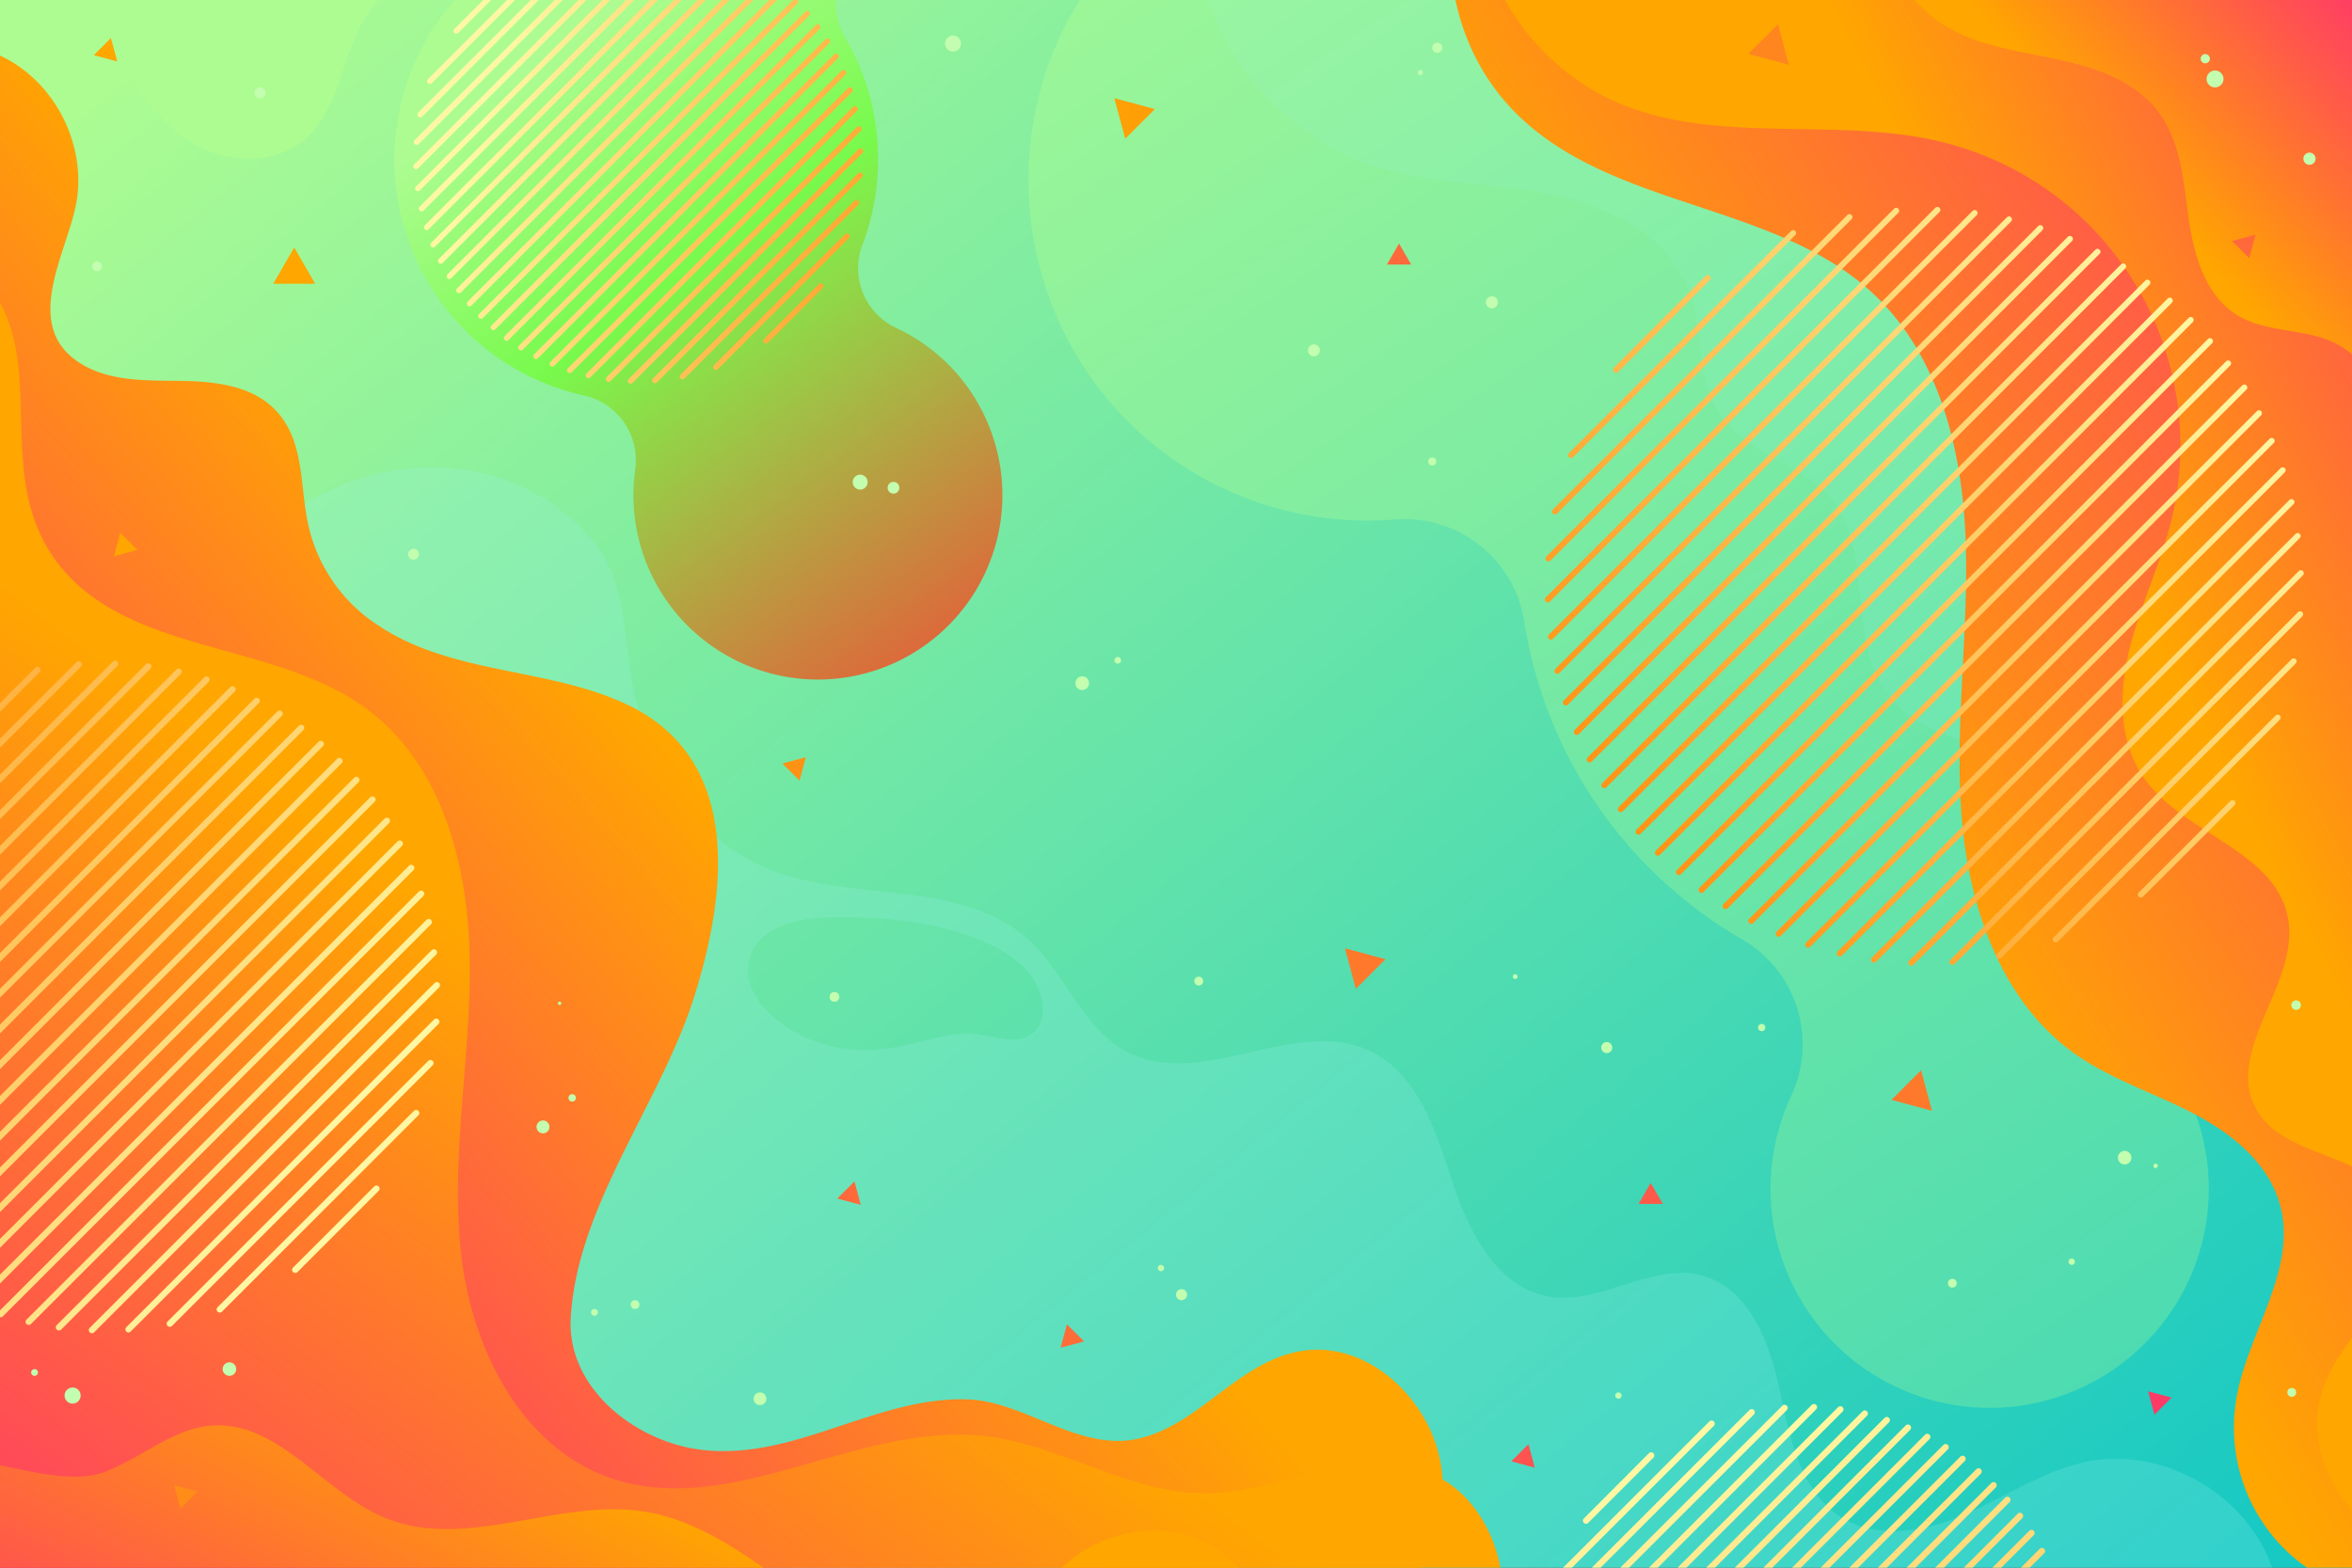 <svg xmlns="http://www.w3.org/2000/svg" xmlns:xlink="http://www.w3.org/1999/xlink" viewBox="0 0 750 500"><rect x="0" y="0" width="750" height="500" fill="#333333" stroke="none"/><defs><style>.cls-1{fill:none;}.cls-2{isolation:isolate;}.cls-3{clip-path:url(#clip-path);}.cls-4{fill:url(#linear-gradient);}.cls-5,.cls-7{fill:#9BF3F0;mix-blend-mode:multiply;}.cls-5{opacity:0.2;}.cls-6{fill:url(#linear-gradient-2);}.cls-7{opacity:0.1;}.cls-8{fill:url(#linear-gradient-3);}.cls-9{fill:#ADFC92;}.cls-10{fill:url(#linear-gradient-4);}.cls-11{fill:url(#linear-gradient-5);}.cls-12{fill:url(#linear-gradient-6);}.cls-13{fill:url(#linear-gradient-7);}.cls-14{fill:url(#linear-gradient-8);}.cls-15{fill:url(#linear-gradient-9);}.cls-16{fill:url(#linear-gradient-10);}.cls-17{fill:url(#linear-gradient-11);}.cls-18{fill:url(#linear-gradient-12);}.cls-19{fill:url(#linear-gradient-13);}.cls-20{fill:url(#linear-gradient-14);}.cls-21{fill:url(#linear-gradient-15);}.cls-22{fill:url(#linear-gradient-16);}.cls-23{fill:url(#linear-gradient-17);}.cls-24{fill:url(#linear-gradient-18);}.cls-25{fill:url(#linear-gradient-19);}.cls-26{fill:url(#linear-gradient-20);}.cls-27{fill:url(#linear-gradient-21);}.cls-28{fill:url(#linear-gradient-22);}.cls-29{fill:url(#linear-gradient-23);}.cls-30{fill:url(#linear-gradient-24);}.cls-31{fill:url(#linear-gradient-25);}.cls-32{fill:url(#linear-gradient-26);}.cls-33{fill:url(#linear-gradient-27);}.cls-34{fill:url(#linear-gradient-28);}.cls-35{fill:url(#linear-gradient-29);}.cls-36{fill:url(#linear-gradient-30);}.cls-37{fill:url(#linear-gradient-31);}.cls-38{fill:url(#linear-gradient-32);}.cls-39{fill:url(#linear-gradient-33);}.cls-40{fill:url(#linear-gradient-34);}.cls-41{fill:url(#linear-gradient-35);}.cls-42{fill:url(#linear-gradient-36);}.cls-43{fill:url(#linear-gradient-37);}.cls-44{fill:url(#linear-gradient-38);}.cls-45{fill:url(#linear-gradient-39);}.cls-46{fill:url(#linear-gradient-40);}.cls-47{fill:url(#linear-gradient-41);}.cls-48{fill:url(#linear-gradient-42);}.cls-49{fill:url(#linear-gradient-43);}.cls-50{fill:url(#linear-gradient-44);}.cls-51{fill:url(#linear-gradient-45);}.cls-52{fill:url(#linear-gradient-46);}.cls-53{fill:url(#linear-gradient-47);}.cls-54{fill:url(#linear-gradient-48);}.cls-55{fill:url(#linear-gradient-49);}.cls-56{fill:url(#linear-gradient-50);}.cls-57{fill:url(#linear-gradient-51);}.cls-58{fill:url(#linear-gradient-52);}.cls-59{fill:url(#linear-gradient-53);}.cls-60{fill:url(#linear-gradient-54);}.cls-61{fill:url(#linear-gradient-55);}.cls-62{fill:url(#linear-gradient-56);}.cls-63{fill:url(#linear-gradient-57);}.cls-64{fill:url(#linear-gradient-58);}.cls-65{fill:url(#linear-gradient-59);}.cls-66{fill:url(#linear-gradient-60);}.cls-67{fill:url(#linear-gradient-61);}.cls-68{fill:url(#linear-gradient-62);}.cls-69{fill:url(#linear-gradient-63);}.cls-70{fill:url(#linear-gradient-64);}.cls-71{fill:url(#linear-gradient-65);}.cls-72{fill:url(#linear-gradient-66);}.cls-73{fill:url(#linear-gradient-67);}.cls-74{fill:url(#linear-gradient-68);}.cls-75{fill:url(#linear-gradient-69);}.cls-76{fill:url(#linear-gradient-70);}.cls-77{fill:url(#linear-gradient-71);}.cls-78{fill:url(#linear-gradient-72);}.cls-79{fill:url(#linear-gradient-73);}.cls-80{fill:url(#linear-gradient-74);}.cls-81{fill:url(#linear-gradient-75);}.cls-82{fill:url(#linear-gradient-76);}.cls-83{fill:url(#linear-gradient-77);}.cls-84{fill:url(#linear-gradient-78);}.cls-85{fill:url(#linear-gradient-79);}.cls-86{fill:url(#linear-gradient-80);}.cls-87{fill:url(#linear-gradient-81);}.cls-88{fill:url(#linear-gradient-82);}.cls-89{fill:url(#linear-gradient-83);}.cls-90{mix-blend-mode:overlay;}.cls-91{fill:#C3FDAF;}.cls-92{fill:url(#linear-gradient-84);}.cls-93{fill:url(#linear-gradient-85);}.cls-94{fill:url(#linear-gradient-86);}.cls-95{fill:url(#linear-gradient-87);}.cls-96{fill:url(#linear-gradient-88);}.cls-97{fill:url(#linear-gradient-89);}.cls-98{fill:url(#linear-gradient-90);}.cls-99{fill:url(#linear-gradient-91);}.cls-100{fill:url(#linear-gradient-92);}.cls-101{fill:url(#linear-gradient-93);}.cls-102{fill:url(#linear-gradient-94);}.cls-103{fill:url(#linear-gradient-95);}.cls-104{fill:url(#linear-gradient-96);}.cls-105{fill:url(#linear-gradient-97);}.cls-106{fill:url(#linear-gradient-98);}.cls-107{fill:url(#linear-gradient-99);}.cls-108{fill:url(#linear-gradient-100);}</style><clipPath id="clip-path"><rect class="cls-1" width="750" height="500"/></clipPath><linearGradient id="linear-gradient" x1="126.27" y1="-54.49" x2="632.01" y2="564.63" gradientUnits="userSpaceOnUse"><stop offset="0" stop-color="#ADFC92"/><stop offset="1" stop-color="#18C9C3"/></linearGradient><linearGradient id="linear-gradient-2" x1="364.75" y1="-162.02" x2="947.1" y2="707.12" xlink:href="#linear-gradient"/><linearGradient id="linear-gradient-3" x1="200.79" y1="-2.45" x2="573.45" y2="511.64" gradientUnits="userSpaceOnUse"><stop offset="0" stop-color="#ADFC92"/><stop offset="0.13" stop-color="#78FA4C"/><stop offset="0.39" stop-color="#ed5238"/><stop offset="0.74" stop-color="#9BF3F0"/><stop offset="1" stop-color="#18C9C3"/></linearGradient><linearGradient id="linear-gradient-4" x1="221.56" y1="248.59" x2="-59.08" y2="497.16" gradientUnits="userSpaceOnUse"><stop offset="0" stop-color="#ffa600"/><stop offset="1" stop-color="#ff009f"/></linearGradient><linearGradient id="linear-gradient-5" x1="183.85" y1="324.62" x2="-60.18" y2="646.35" xlink:href="#linear-gradient-4"/><linearGradient id="linear-gradient-6" x1="195.96" y1="469.88" x2="91.2" y2="684.3" xlink:href="#linear-gradient-4"/><linearGradient id="linear-gradient-7" x1="581.56" y1="250.68" x2="913.42" y2="39.85" xlink:href="#linear-gradient-4"/><linearGradient id="linear-gradient-8" x1="683.89" y1="196.09" x2="906.43" y2="81.57" xlink:href="#linear-gradient-4"/><linearGradient id="linear-gradient-9" x1="686.89" y1="65.48" x2="794.36" y2="-32.53" xlink:href="#linear-gradient-4"/><linearGradient id="linear-gradient-10" x1="740.09" y1="90.48" x2="929.4" y2="-133.12" gradientUnits="userSpaceOnUse"><stop offset="0" stop-color="#ff2d00"/><stop offset="0" stop-color="#ff2d00"/><stop offset="1" stop-color="#8f00af"/></linearGradient><linearGradient id="linear-gradient-11" x1="783.56" y1="66.01" x2="962.27" y2="-147.4" gradientUnits="userSpaceOnUse"><stop offset="0" stop-color="#ff4600"/><stop offset="0" stop-color="#ff4600"/><stop offset="1" stop-color="#a100af"/></linearGradient><linearGradient id="linear-gradient-12" x1="115.27" y1="351.12" x2="-87.9" y2="216.75" gradientUnits="userSpaceOnUse"><stop offset="0.01" stop-color="#fff7a3"/><stop offset="1" stop-color="#ff9213"/></linearGradient><linearGradient id="linear-gradient-13" x1="114.38" y1="352.46" x2="-88.79" y2="218.09" xlink:href="#linear-gradient-12"/><linearGradient id="linear-gradient-14" x1="113.5" y1="353.8" x2="-89.68" y2="219.43" xlink:href="#linear-gradient-12"/><linearGradient id="linear-gradient-15" x1="112.61" y1="355.14" x2="-90.57" y2="220.78" xlink:href="#linear-gradient-12"/><linearGradient id="linear-gradient-16" x1="111.72" y1="356.49" x2="-91.45" y2="222.12" xlink:href="#linear-gradient-12"/><linearGradient id="linear-gradient-17" x1="110.83" y1="357.83" x2="-92.34" y2="223.46" xlink:href="#linear-gradient-12"/><linearGradient id="linear-gradient-18" x1="109.94" y1="359.17" x2="-93.23" y2="224.8" xlink:href="#linear-gradient-12"/><linearGradient id="linear-gradient-19" x1="109.06" y1="360.51" x2="-94.12" y2="226.14" xlink:href="#linear-gradient-12"/><linearGradient id="linear-gradient-20" x1="108.17" y1="361.86" x2="-95.01" y2="227.49" xlink:href="#linear-gradient-12"/><linearGradient id="linear-gradient-21" x1="107.28" y1="363.2" x2="-95.89" y2="228.83" xlink:href="#linear-gradient-12"/><linearGradient id="linear-gradient-22" x1="106.39" y1="364.54" x2="-96.78" y2="230.17" xlink:href="#linear-gradient-12"/><linearGradient id="linear-gradient-23" x1="105.51" y1="365.88" x2="-97.67" y2="231.51" xlink:href="#linear-gradient-12"/><linearGradient id="linear-gradient-24" x1="104.62" y1="367.23" x2="-98.56" y2="232.86" xlink:href="#linear-gradient-12"/><linearGradient id="linear-gradient-25" x1="103.73" y1="368.57" x2="-99.44" y2="234.2" xlink:href="#linear-gradient-12"/><linearGradient id="linear-gradient-26" x1="102.84" y1="369.91" x2="-100.33" y2="235.54" xlink:href="#linear-gradient-12"/><linearGradient id="linear-gradient-27" x1="101.95" y1="371.25" x2="-101.22" y2="236.88" xlink:href="#linear-gradient-12"/><linearGradient id="linear-gradient-28" x1="101.07" y1="372.6" x2="-102.11" y2="238.23" xlink:href="#linear-gradient-12"/><linearGradient id="linear-gradient-29" x1="100.18" y1="373.94" x2="-103" y2="239.57" xlink:href="#linear-gradient-12"/><linearGradient id="linear-gradient-30" x1="99.29" y1="375.28" x2="-103.88" y2="240.91" xlink:href="#linear-gradient-12"/><linearGradient id="linear-gradient-31" x1="98.4" y1="376.62" x2="-104.77" y2="242.25" xlink:href="#linear-gradient-12"/><linearGradient id="linear-gradient-32" x1="97.51" y1="377.97" x2="-105.66" y2="243.6" xlink:href="#linear-gradient-12"/><linearGradient id="linear-gradient-33" x1="96.63" y1="379.31" x2="-106.55" y2="244.94" xlink:href="#linear-gradient-12"/><linearGradient id="linear-gradient-34" x1="95.74" y1="380.65" x2="-107.44" y2="246.28" xlink:href="#linear-gradient-12"/><linearGradient id="linear-gradient-35" x1="94.85" y1="381.99" x2="-108.32" y2="247.62" xlink:href="#linear-gradient-12"/><linearGradient id="linear-gradient-36" x1="93.96" y1="383.34" x2="-109.21" y2="248.97" xlink:href="#linear-gradient-12"/><linearGradient id="linear-gradient-37" x1="516.88" y1="476.41" x2="592.51" y2="662.49" xlink:href="#linear-gradient-12"/><linearGradient id="linear-gradient-38" x1="519.21" y1="475.47" x2="594.83" y2="661.55" xlink:href="#linear-gradient-12"/><linearGradient id="linear-gradient-39" x1="521.53" y1="474.52" x2="597.16" y2="660.61" xlink:href="#linear-gradient-12"/><linearGradient id="linear-gradient-40" x1="523.86" y1="473.58" x2="599.48" y2="659.66" xlink:href="#linear-gradient-12"/><linearGradient id="linear-gradient-41" x1="526.18" y1="472.63" x2="601.8" y2="658.72" xlink:href="#linear-gradient-12"/><linearGradient id="linear-gradient-42" x1="528.51" y1="471.69" x2="604.13" y2="657.77" xlink:href="#linear-gradient-12"/><linearGradient id="linear-gradient-43" x1="530.83" y1="470.74" x2="606.46" y2="656.83" xlink:href="#linear-gradient-12"/><linearGradient id="linear-gradient-44" x1="533.16" y1="469.8" x2="608.78" y2="655.88" xlink:href="#linear-gradient-12"/><linearGradient id="linear-gradient-45" x1="535.48" y1="468.85" x2="611.1" y2="654.94" xlink:href="#linear-gradient-12"/><linearGradient id="linear-gradient-46" x1="537.81" y1="467.91" x2="613.43" y2="653.99" xlink:href="#linear-gradient-12"/><linearGradient id="linear-gradient-47" x1="540.13" y1="466.96" x2="615.75" y2="653.05" xlink:href="#linear-gradient-12"/><linearGradient id="linear-gradient-48" x1="542.46" y1="466.02" x2="618.08" y2="652.1" xlink:href="#linear-gradient-12"/><linearGradient id="linear-gradient-49" x1="544.78" y1="465.08" x2="620.4" y2="651.16" xlink:href="#linear-gradient-12"/><linearGradient id="linear-gradient-50" x1="547.11" y1="464.13" x2="622.73" y2="650.21" xlink:href="#linear-gradient-12"/><linearGradient id="linear-gradient-51" x1="549.43" y1="463.19" x2="625.05" y2="649.27" xlink:href="#linear-gradient-12"/><linearGradient id="linear-gradient-52" x1="551.76" y1="462.24" x2="627.38" y2="648.32" xlink:href="#linear-gradient-12"/><linearGradient id="linear-gradient-53" x1="554.08" y1="461.3" x2="629.7" y2="647.38" xlink:href="#linear-gradient-12"/><linearGradient id="linear-gradient-54" x1="556.41" y1="460.35" x2="632.03" y2="646.43" xlink:href="#linear-gradient-12"/><linearGradient id="linear-gradient-55" x1="558.73" y1="459.41" x2="634.35" y2="645.49" xlink:href="#linear-gradient-12"/><linearGradient id="linear-gradient-56" x1="164.46" y1="4.5" x2="312.68" y2="51.66" xlink:href="#linear-gradient-12"/><linearGradient id="linear-gradient-57" x1="163.71" y1="6.85" x2="311.93" y2="54.01" xlink:href="#linear-gradient-12"/><linearGradient id="linear-gradient-58" x1="162.96" y1="9.2" x2="311.18" y2="56.37" xlink:href="#linear-gradient-12"/><linearGradient id="linear-gradient-59" x1="162.21" y1="11.56" x2="310.43" y2="58.72" xlink:href="#linear-gradient-12"/><linearGradient id="linear-gradient-60" x1="161.46" y1="13.91" x2="309.69" y2="61.07" xlink:href="#linear-gradient-12"/><linearGradient id="linear-gradient-61" x1="160.72" y1="16.26" x2="308.94" y2="63.43" xlink:href="#linear-gradient-12"/><linearGradient id="linear-gradient-62" x1="159.97" y1="18.62" x2="308.19" y2="65.78" xlink:href="#linear-gradient-12"/><linearGradient id="linear-gradient-63" x1="159.22" y1="20.97" x2="307.44" y2="68.13" xlink:href="#linear-gradient-12"/><linearGradient id="linear-gradient-64" x1="158.47" y1="23.32" x2="306.69" y2="70.48" xlink:href="#linear-gradient-12"/><linearGradient id="linear-gradient-65" x1="157.72" y1="25.68" x2="305.94" y2="72.84" xlink:href="#linear-gradient-12"/><linearGradient id="linear-gradient-66" x1="156.97" y1="28.03" x2="305.19" y2="75.19" xlink:href="#linear-gradient-12"/><linearGradient id="linear-gradient-67" x1="156.22" y1="30.38" x2="304.45" y2="77.54" xlink:href="#linear-gradient-12"/><linearGradient id="linear-gradient-68" x1="155.47" y1="32.73" x2="303.7" y2="79.9" xlink:href="#linear-gradient-12"/><linearGradient id="linear-gradient-69" x1="154.73" y1="35.09" x2="302.95" y2="82.25" xlink:href="#linear-gradient-12"/><linearGradient id="linear-gradient-70" x1="153.98" y1="37.44" x2="302.2" y2="84.6" xlink:href="#linear-gradient-12"/><linearGradient id="linear-gradient-71" x1="153.23" y1="39.79" x2="301.45" y2="86.95" xlink:href="#linear-gradient-12"/><linearGradient id="linear-gradient-72" x1="152.48" y1="42.15" x2="300.7" y2="89.31" xlink:href="#linear-gradient-12"/><linearGradient id="linear-gradient-73" x1="151.73" y1="44.5" x2="299.95" y2="91.66" xlink:href="#linear-gradient-12"/><linearGradient id="linear-gradient-74" x1="150.98" y1="46.85" x2="299.2" y2="94.01" xlink:href="#linear-gradient-12"/><linearGradient id="linear-gradient-75" x1="150.23" y1="49.21" x2="298.46" y2="96.37" xlink:href="#linear-gradient-12"/><linearGradient id="linear-gradient-76" x1="149.49" y1="51.56" x2="297.71" y2="98.72" xlink:href="#linear-gradient-12"/><linearGradient id="linear-gradient-77" x1="148.74" y1="53.91" x2="296.96" y2="101.07" xlink:href="#linear-gradient-12"/><linearGradient id="linear-gradient-78" x1="147.99" y1="56.26" x2="296.21" y2="103.43" xlink:href="#linear-gradient-12"/><linearGradient id="linear-gradient-79" x1="147.24" y1="58.62" x2="295.46" y2="105.78" xlink:href="#linear-gradient-12"/><linearGradient id="linear-gradient-80" x1="146.49" y1="60.97" x2="294.71" y2="108.13" xlink:href="#linear-gradient-12"/><linearGradient id="linear-gradient-81" x1="145.74" y1="63.32" x2="293.96" y2="110.48" xlink:href="#linear-gradient-12"/><linearGradient id="linear-gradient-82" x1="144.99" y1="65.68" x2="293.21" y2="112.84" xlink:href="#linear-gradient-12"/><linearGradient id="linear-gradient-83" x1="710.31" y1="110.61" x2="516.83" y2="263.48" xlink:href="#linear-gradient-12"/><linearGradient id="linear-gradient-84" x1="177.07" y1="171.31" x2="782.81" y2="777.05" xlink:href="#linear-gradient-4"/><linearGradient id="linear-gradient-85" x1="447.49" y1="-98.95" x2="1053.23" y2="506.79" gradientTransform="translate(978.61 -372.2) rotate(135)" xlink:href="#linear-gradient-4"/><linearGradient id="linear-gradient-86" x1="266.85" y1="143.76" x2="872.59" y2="749.51" gradientTransform="translate(-90.05 395.95) rotate(-45)" xlink:href="#linear-gradient-4"/><linearGradient id="linear-gradient-87" x1="445.84" y1="187.38" x2="1051.58" y2="793.13" gradientTransform="translate(1292.41 165.05) rotate(135)" xlink:href="#linear-gradient-4"/><linearGradient id="linear-gradient-88" x1="334.61" y1="13.93" x2="940.35" y2="619.67" gradientTransform="translate(80.13 264.54) rotate(-45)" xlink:href="#linear-gradient-4"/><linearGradient id="linear-gradient-89" x1="132.25" y1="216.13" x2="737.99" y2="821.87" xlink:href="#linear-gradient-4"/><linearGradient id="linear-gradient-90" x1="105.15" y1="243.39" x2="710.89" y2="849.14" gradientTransform="translate(-57.67 326.28) rotate(-135)" xlink:href="#linear-gradient-4"/><linearGradient id="linear-gradient-91" x1="129.85" y1="218.69" x2="735.59" y2="824.43" gradientTransform="translate(279.12 970.68) rotate(-135)" xlink:href="#linear-gradient-4"/><linearGradient id="linear-gradient-92" x1="493.12" y1="-144.58" x2="1098.86" y2="461.16" gradientTransform="translate(264.57 -484.38) rotate(45)" xlink:href="#linear-gradient-4"/><linearGradient id="linear-gradient-93" x1="48.37" y1="160.1" x2="654.11" y2="765.84" gradientTransform="translate(734.67 459.54) rotate(135)" xlink:href="#linear-gradient-4"/><linearGradient id="linear-gradient-94" x1="222.31" y1="-140.85" x2="828.05" y2="464.88" xlink:href="#linear-gradient-4"/><linearGradient id="linear-gradient-95" x1="182.19" y1="166.35" x2="787.93" y2="772.1" gradientTransform="translate(72.06 4.68) rotate(135)" xlink:href="#linear-gradient-4"/><linearGradient id="linear-gradient-96" x1="-35.79" y1="384.33" x2="569.95" y2="990.06" gradientTransform="translate(-319.78 180.37) rotate(-45)" xlink:href="#linear-gradient-4"/><linearGradient id="linear-gradient-97" x1="246.09" y1="102.28" x2="851.83" y2="708.02" xlink:href="#linear-gradient-4"/><linearGradient id="linear-gradient-98" x1="178.66" y1="169.88" x2="784.39" y2="775.61" gradientTransform="translate(247.01 -108.7) rotate(45)" xlink:href="#linear-gradient-4"/><linearGradient id="linear-gradient-99" x1="293.92" y1="54.61" x2="899.67" y2="660.35" gradientTransform="translate(-114.23 616.7) rotate(-45)" xlink:href="#linear-gradient-4"/><linearGradient id="linear-gradient-100" x1="183.96" y1="164.58" x2="789.7" y2="770.32" gradientTransform="translate(1160.84 450.66) rotate(135)" xlink:href="#linear-gradient-4"/></defs><title>2304701</title><g class="cls-2"><g id="BACKGROUND_2" data-name="BACKGROUND 2"><g class="cls-3"><rect class="cls-4" x="-16.48" y="-10.99" width="782.97" height="521.98"/><path class="cls-5" d="M724.67,500.4c-7.92-23.66-34.87-39.19-59.3-34.18-13.65,2.8-25.5,10.92-38.24,16.54s-28.3,8.54-40.08,1.11c-13.08-8.25-16.34-25.48-19.54-40.61s-9.78-32.37-24.71-36.41c-16.07-4.34-32.44,9.45-48.86,6.67-16.62-2.81-25.62-20.74-30.87-36.77s-10.93-34.29-26.17-41.52c-23.73-11.26-53.71,12.36-77.13.46-14.4-7.32-19.88-25.11-31.83-36-20.29-18.46-52.26-12.46-78.37-20.87-25.66-8.28-41.57-31.73-47.17-57.08-3.84-17.37-1.87-36.38-14.38-50.48-36.75-41.41-107.68-21.18-122.18,30-12,42.24,15.73,87.32,7.11,130.36-5.38,26.87-24.7,52.1-19.05,78.92C58.22,431.1,76.16,445.75,94,456.74s37.56,20.69,49.78,37.76c15.93,22.25,16.42,53.4,34.45,74,23.38,26.67,65.42,24.43,99.59,14.95s69.65-24.1,103.87-14.79c20.82,5.66,38.21,19.56,56.48,31.05s39.81,21,60.9,16.47c30.88-6.69,49-40.57,78.82-51,38.3-13.42,83.32,15.68,120-1.75C720.43,552.68,732.59,524.05,724.67,500.4ZM321.56,331.52c-5.76-.53-10.53-2.47-16.39-1.72-5.47.7-10.78,2.3-16.13,3.55-14.34,3.36-29.2,1.37-41-7.88a26.58,26.58,0,0,1-8.09-9.58,14.57,14.57,0,0,1-.24-12.26c2.2-4.47,6.14-7.2,10.85-8.84,9-3.16,20.94-2.27,28.77-1.9,16.16.78,52.22,7.17,53.17,28.7C332.78,328.37,328.22,332.12,321.56,331.52Z"/><path class="cls-6" d="M370.14,143.59a108,108,0,0,0,74.75,22.09,38.7,38.7,0,0,1,41.2,32.63,142.36,142.36,0,0,0,69.52,101.33,38.71,38.71,0,0,1,15.59,49.84,71.83,71.83,0,0,0-3.22,8.19A69.87,69.87,0,1,0,695.6,345.34c-9.93-18-5.1-40.27,11.78-51.95a143.36,143.36,0,0,0,15.06-12c54.38-49.52,61.63-133.65,16.65-191.84a142.13,142.13,0,0,0-154.66-48.9c-19.43,6-40-4.42-47.55-23.32A108.43,108.43,0,0,0,347.3-4.45C314.36,42.73,324.47,108.58,370.14,143.59Z"/><path class="cls-7" d="M382.62-8.56c6.28,28.73,28.87,53.31,57,62,17.58,5.43,36.41,4.92,54.48,8.4S531,74.38,538,91.42c5.55,13.59,2.7,30.34,11.42,42.15,8.52,11.54,25.23,14.27,34.44,25.26,13.11,15.66,5.73,40.54,15.6,58.41,10.82,19.56,37.3,23.14,59.59,21.55s46.54-5.59,65.52,6.21c6.52,4.05,11.89,9.73,18.35,13.88s14.79,6.65,21.78,3.5c10.21-4.58,12.29-18.74,8.56-29.29-6.38-18.11-24-29.64-41.37-37.85s-36.17-14.83-49.71-28.43c-23.24-23.34-24.63-59.83-34.67-91.2C629,17.82,574.77-26.84,514.51-33.92c-13-1.53-27-1.74-37.64-9.44-8.1-5.88-12.81-15.22-17.54-24C449-86.75,424.75-104.64,404.69-86,384.85-67.61,377-34.26,382.62-8.56Z"/><path class="cls-8" d="M315,135a58.61,58.61,0,0,0-29.34-30.46A21,21,0,0,1,275,78.13a77.21,77.21,0,0,0-5.63-66.44,21,21,0,0,1,6-27.69,37.06,37.06,0,0,0,3.71-3,38.08,38.08,0,0,0,5.18-50.1,37.92,37.92,0,0,0-54.86-7.15,37.79,37.79,0,0,0-13.82,28.85A21.45,21.45,0,0,1,196.1-26a77.81,77.81,0,0,0-10.32,1.62c-38.92,8.78-64.89,46.52-59.28,86a77.15,77.15,0,0,0,59.85,64.53,21.18,21.18,0,0,1,16.18,23.75A58.83,58.83,0,1,0,315,135Z"/><path class="cls-9" d="M35.76-10.56C31.61,11.2,45,38.17,65.06,47.49c10.38,4.83,23.68,4.31,32.32-3.2,11.34-9.87,11.49-27.52,19.87-40,6.71-10,18.59-16.5,22.62-27.85,4.4-12.38-2.93-26.87-14.4-33.28C101.87-70,72.65-55.44,54.21-39.71,45.93-32.65,39.05-23.56,36.32-13,36.11-12.22,35.92-11.39,35.76-10.56Z"/><path class="cls-10" d="M2.22,18.84C18,27.35,27.31,46.34,24.45,64c-2.63,16.27-18.38,40.08,1.61,52.15,9.23,5.57,20.71,5.19,31.5,5.33s22.61,1.44,30.14,9.17c9,9.23,8,22.61,10.12,34.3A51.43,51.43,0,0,0,119.91,199c23.61,16.24,54.3,13.7,79.69,25.54,37.28,17.37,32.27,60.28,21.66,93.67C210.56,351.94,184,384.48,182,420.37c-1.25,22.44,20.63,39.27,41.07,41.95,30,3.93,56.1-17,85.52-16,18.26.6,35.51,16.81,54.38,12.53,19.48-4.41,31.57-24.26,51.53-27.88,22.88-4.14,44.73,18.1,45.5,41.34S445,516.86,425.22,529c-17.6,10.79-38.08,15.64-58.18,20.34L235.54,580.1c-16,3.75-32.6,7.51-48.79,4.54-19.34-3.55-35.78-16.29-54.64-21.87-31.17-9.2-64.15,2.05-96.22,7.32s-71.07,1.21-87.56-26.79c-12.17-20.66-7.35-47.08,1.3-69.44S-29.46,429.91-27.45,406c3.4-40.4-22.66-76.49-44.76-110.47S-114.08,219-97.78,181.9c11.58-26.35,40-45.65,41.63-74.38.78-13.89-5.15-27.23-6.88-41C-67.55,30.49-31.9.4,2.22,18.84Z"/><path class="cls-11" d="M18.72,180c22.67,29,69.06,24.28,98.53,46.33,24.43,18.26,32.49,51.46,32.56,82s-6.11,61-2.8,91.35,19.28,62.23,48.21,71.89c38.35,12.81,78.84-18.19,119-13.53,24.13,2.8,45.92,18.34,70.21,18.22,24.11-.11,48.61-15.64,71-6.69,19,7.6,27.74,31.76,22.18,51.46s-22.41,34.63-41.13,42.9-39.38,10.88-59.69,13.4L193.72,599.93c-34.51,4.27-69,8.54-103.71,11.12C59.13,613.34,26,613.73-.14,597c-22.51-14.4-35.89-39.12-48.33-62.77C-72.53,488.51-97.32,439-90.83,387.73c3.57-28.2,16.58-55.37,14.43-83.71-3-39.44-34.3-71.2-43.23-109.74A101.4,101.4,0,0,1-98,106.67C-77.57,83-43.74,62.37-14,81.93,21.94,105.61-6,148.44,18.72,180Z"/><path class="cls-12" d="M33.54,469.4c11.62-4.43,21.6-13.81,34-14.72,21.33-1.58,35.7,21.54,55.54,29.54,26,10.48,55.46-6.7,83.07-2,19.61,3.32,35.49,17.06,52.2,27.84s38.18,19,56,10.24c11.8-5.77,19.31-17.75,30.22-25.05,12.54-8.4,29.95-9.66,42.84-1.8s19.72,25.08,14.37,39.19c-6,15.94-24.51,23.82-41.54,24.54s-33.84-3.91-50.86-4.75c-28.28-1.39-55.86,7.66-83.24,14.86s-56.67,12.59-83.66,4C119,563.85,98.82,546.23,74.3,543c-22.89-3-45.94,7.2-68.86,4.46a62.68,62.68,0,0,1-46.29-30.82c-6-10.64-8.76-23.65-5-35.29C-34.36,445.36,10.41,478.21,33.54,469.4Z"/><path class="cls-13" d="M487.44,39.85c31.27,26.87,80.18,25.79,110.17,54.09,21.08,19.9,28.35,50.55,29.23,79.53s-3.58,58-1.33,86.93,12.68,59.19,36.38,75.9c11.4,8,25,12.32,37.35,18.73s24.35,16,27.88,29.54c5.41,20.65-10.43,40.49-14,61.53a54.55,54.55,0,0,0,77.12,58.49c30.23-14.32,40.75-52.6,39.41-86s-11-66.72-6.51-99.87c4-30.14,19.41-57.46,27.94-86.65,20.67-70.77.08-146.26-20.44-217.07-8.06-27.77-17.37-57.46-40.3-75.08a69.2,69.2,0,0,0-48.63-13.85c-27.37,2.76-51.19,21.66-78.6,24-21.82,1.87-43.05-7-62.65-16.74S561.24-87.5,539.55-90.58C468-100.75,436.5-3.89,487.44,39.85Z"/><path class="cls-14" d="M473-25.28c.37,24.7,20.33,49,44.26,58.63,32,12.9,68.74,3.7,102.2,12a99.75,99.75,0,0,1,72.86,120.92c-3.44,13.84-9.82,26.82-13.27,40.67s-3.58,29.55,4.62,41.22c12.54,17.84,41.79,23.08,45.88,44.5,4,20.81-20.29,42.2-10.24,60.85,8.68,16.1,35.73,13.9,44.46,30,5.3,9.75,1.2,22-4.94,31.26s-14.3,17.38-18,27.83c-8.28,23.19,11.18,50.29,35.51,54.09s49-12.13,60.14-34.07,10.67-48.36,3.92-72c-7.09-24.86-20.71-48.15-22.55-73.94-1.94-27.32,9.57-53.52,18-79.58s13.58-55.94.06-79.76c-10.4-18.3-30.37-30.1-39-49.29-9.49-21.09-3.08-45.47,2-68s7.88-48.67-6.75-66.57c-17.6-21.52-50.76-20-77.77-13.34-20.63,5.05-43.17,13.62-64.36,9s-40.46-15.5-59.84-24.89C560.77-70.11,512.33-86.15,486-57.78,476.68-47.74,472.83-36.46,473-25.28Z"/><path class="cls-15" d="M599.87-25.83A43.26,43.26,0,0,0,619.81,8c10.64,6.64,23.53,8.23,35.81,10.82s25.15,6.89,32.67,16.93c7.15,9.54,8,22.2,9.65,34s5.38,24.69,15.59,30.86c9.37,5.67,21.68,4,31.4,9,9.34,4.85,14.54,14.85,19.88,23.91s12.46,18.45,22.81,20.32c8.08,1.46,16.45-2.25,22.29-8s9.5-13.37,12.42-21a153.59,153.59,0,0,0-2.15-113.39C815-.7,808.19-12.38,805.79-25.39c-2.49-13.52-.43-28.89-9-39.66-7.38-9.29-20.75-11.9-32.43-9.84s-22.26,8-32.93,13.15-22.17,9.8-34,9c-10-.69-19.31-5.21-28.41-9.45-17.4-8.12-33.4-11-50.86-1.31C605.7-56.55,599.16-39.58,599.87-25.83Z"/><path class="cls-16" d="M982,183c17.19,2.64,34.27-6.71,46-19.45,10.4-11.35,17.25-25.54,22.52-40.07a293.8,293.8,0,0,0,14.69-60c7.18-51.8,1.91-105.58-16.45-154-8.54-22.54-20.14-44.18-24.25-68.1-4.27-24.89-1.28-52.7-16.12-73-14-19.18-39.11-26.65-62.25-25s-45,10.51-66.75,19.83c-20.11,8.63-41.91,17.36-64.57,16.72-18.8-.53-36.46-7.49-53.71-13.9-32.81-12.19-63.1-15.46-95,3.53-23.44,14-36,45.45-34.78,71.51,1.17,25.39,15.14,50,37.1,64.61,19.74,13.12,43.9,16.88,67,22.39,22,5.25,44.88,13.12,59.53,30.12Q796-40.53,797-39.2c13.79,17.9,16.24,41.49,20,63.74s10.61,46.51,28.93,59c16.48,11.21,38.29,9.71,55.79,19.61,16.82,9.54,26.77,27.72,37.11,44S962.78,180.08,982,183Z"/><path class="cls-17" d="M977.41,136.06c16.06,1.92,31.23-8.21,41.27-20.69,7.63-9.48,12.93-20.71,16.84-32.34a250.55,250.55,0,0,0,10.74-47.86c5.32-41.2,2.64-83.8-9.37-122.68-5.38-17.41-13.06-34.19-15.83-52.5-2.88-19.07-1.44-39.89-11.83-56-11.22-17.35-31.09-26.28-50.85-27.67s-39.42,3-58.69,9.81c-15.9,5.61-33.46,12.44-51.92,13-14.84.48-29-3.19-42.9-6.36-26.07-6-50.33-5.76-74.47,10-18.59,12.15-28.75,36.56-28,57.47.73,19.89,11.23,39.49,28.93,52.34,15.32,11.12,34.33,15,52.59,20.19,17.39,4.89,35.42,11.53,47.38,25,.6.67,1.18,1.36,1.74,2.06C844.34-26,847.39-7.54,851.07,10.16s9,36.9,22.47,47.87c11.67,9.51,27.34,10.34,40.25,18.68,12.45,8.06,20.53,21.68,29.08,33.6S962.44,134.27,977.41,136.06Z"/><rect class="cls-1" width="750" height="500"/><path class="cls-18" d="M-71.21,297.83a1,1,0,0,1-.71-.29,1,1,0,0,1,0-1.42L11.2,213a1,1,0,0,1,1.41,0,1,1,0,0,1,0,1.42l-83.12,83.12A1,1,0,0,1-71.21,297.83Z"/><path class="cls-19" d="M-73,311a1,1,0,0,1-.71-.29,1,1,0,0,1,0-1.41L24.39,211.2a1,1,0,1,1,1.42,1.42l-98.12,98.11A1,1,0,0,1-73,311Z"/><path class="cls-20" d="M-73.25,322.66a1,1,0,0,1-.71-.3A1,1,0,0,1-74,321L36,211a1,1,0,0,1,1.42,0,1,1,0,0,1,0,1.41l-110,110A1,1,0,0,1-73.25,322.66Z"/><path class="cls-21" d="M-72.37,333.17a1,1,0,0,1-.71-.29,1,1,0,0,1,0-1.42L46.54,211.85A1,1,0,0,1,48,213.26L-71.66,332.88A1,1,0,0,1-72.37,333.17Z"/><path class="cls-22" d="M-70.61,342.81a1,1,0,0,1-.71-.29,1,1,0,0,1,0-1.41L56.18,213.6A1,1,0,1,1,57.59,215l-127.5,127.5A1,1,0,0,1-70.61,342.81Z"/><path class="cls-23" d="M-68.15,351.74a1,1,0,0,1-.7-.29,1,1,0,0,1,0-1.42l134-134a1,1,0,0,1,1.41,0,1,1,0,0,1,0,1.42l-134,134A1,1,0,0,1-68.15,351.74Z"/><path class="cls-24" d="M-65.07,360.07a1,1,0,0,1-.71-.3,1,1,0,0,1,0-1.41L73.43,219.14a1,1,0,0,1,1.42,1.42L-64.37,359.77A1,1,0,0,1-65.07,360.07Z"/><path class="cls-25" d="M-61.45,367.84a1,1,0,0,1-.71-.29,1,1,0,0,1,0-1.42L81.21,222.77a1,1,0,0,1,1.41,1.41L-60.74,367.55A1,1,0,0,1-61.45,367.84Z"/><path class="cls-26" d="M-57.3,375.09a1,1,0,0,1-.71-.3,1,1,0,0,1,0-1.41L88.45,226.91a1,1,0,0,1,1.42,1.42L-56.6,374.79A1,1,0,0,1-57.3,375.09Z"/><path class="cls-27" d="M-52.72,381.9a1,1,0,0,1-.71-.29,1,1,0,0,1,0-1.42L95.27,231.5a1,1,0,1,1,1.41,1.41L-52,381.61A1,1,0,0,1-52.72,381.9Z"/><path class="cls-28" d="M-47.65,388.22a1,1,0,0,1-.7-.29,1,1,0,0,1,0-1.42L101.59,236.57a1,1,0,0,1,1.41,0,1,1,0,0,1,0,1.42L-46.94,387.93A1,1,0,0,1-47.65,388.22Z"/><path class="cls-29" d="M-42.18,394.16a1,1,0,0,1-.71-.3,1,1,0,0,1,0-1.41L107.52,242a1,1,0,0,1,1.42,1.42L-41.48,393.86A1,1,0,0,1-42.18,394.16Z"/><path class="cls-30" d="M-36.25,399.62a1,1,0,0,1-.71-.3,1,1,0,0,1,0-1.41L113,248a1,1,0,0,1,1.41,1.41L-35.54,399.32A1,1,0,0,1-36.25,399.62Z"/><path class="cls-31" d="M-29.93,404.69a1,1,0,0,1-.71-.29,1,1,0,0,1,0-1.41l148.7-148.7a1,1,0,0,1,1.42,0,1,1,0,0,1,0,1.41L-29.22,404.4A1,1,0,0,1-29.93,404.69Z"/><path class="cls-32" d="M-23.12,409.28a1,1,0,0,1-.7-.3,1,1,0,0,1,0-1.41L122.64,261.1a1,1,0,0,1,1.42,1.42L-22.41,409A1,1,0,0,1-23.12,409.28Z"/><path class="cls-33" d="M-15.87,413.42a1,1,0,0,1-.7-.29,1,1,0,0,1,0-1.41L126.79,268.35a1,1,0,0,1,1.41,0,1,1,0,0,1,0,1.41L-15.16,413.13A1,1,0,0,1-15.87,413.42Z"/><path class="cls-34" d="M-8.09,417.05a1,1,0,0,1-.71-.3,1,1,0,0,1,0-1.41L130.41,276.12a1,1,0,0,1,1.42,1.42L-7.39,416.75A1,1,0,0,1-8.09,417.05Z"/><path class="cls-35" d="M.23,420.12a1,1,0,0,1-.71-.3,1,1,0,0,1,0-1.41l134-134a1,1,0,1,1,1.41,1.41l-134,134A1,1,0,0,1,.23,420.12Z"/><path class="cls-36" d="M9.16,422.59a1,1,0,0,1-.71-1.71L136,293.38a1,1,0,0,1,1.42,0,1,1,0,0,1,0,1.41L9.86,422.29A1,1,0,0,1,9.16,422.59Z"/><path class="cls-37" d="M18.8,424.34a1,1,0,0,1-.71-.29,1,1,0,0,1,0-1.42L137.71,303a1,1,0,0,1,1.41,1.41L19.51,424.05A1,1,0,0,1,18.8,424.34Z"/><path class="cls-38" d="M29.32,425.22a1,1,0,0,1-.71-1.71l110-110a1,1,0,0,1,1.41,0,1,1,0,0,1,0,1.42l-110,110A1,1,0,0,1,29.32,425.22Z"/><path class="cls-39" d="M41,425a1,1,0,0,1-.71-1.71l98.11-98.11a1,1,0,0,1,1.42,1.41L41.65,424.69A1,1,0,0,1,41,425Z"/><path class="cls-40" d="M54.14,423.19a1,1,0,0,1-.7-1.71l83.11-83.12a1,1,0,0,1,1.42,0,1,1,0,0,1,0,1.41L54.85,422.89A1,1,0,0,1,54.14,423.19Z"/><path class="cls-41" d="M70.09,418.64a1,1,0,0,1-.71-.3,1,1,0,0,1,0-1.41L132,354.3a1,1,0,0,1,1.41,0,1,1,0,0,1,0,1.42L70.79,418.34A1,1,0,0,1,70.09,418.64Z"/><path class="cls-42" d="M94.15,406a1,1,0,0,1-.71-.29,1,1,0,0,1,0-1.41l25.9-25.9a1,1,0,0,1,1.41,0,1,1,0,0,1,0,1.41l-25.9,25.9A1,1,0,0,1,94.15,406Z"/><path class="cls-43" d="M505.77,486a1,1,0,0,1-.71-.29,1,1,0,0,1,0-1.41L525.8,463.5a1,1,0,0,1,1.42,1.42l-20.74,20.74A1,1,0,0,1,505.77,486Z"/><path class="cls-44" d="M495.63,505.22a1,1,0,0,1-.71-1.71l50.15-50.15a1,1,0,0,1,1.42,0,1,1,0,0,1,0,1.41l-50.16,50.16A1,1,0,0,1,495.63,505.22Z"/><path class="cls-45" d="M492,518a1,1,0,0,1-.7-1.71l66.56-66.56a1,1,0,0,1,1.42,0,1,1,0,0,1,0,1.41L492.69,517.7A1,1,0,0,1,492,518Z"/><path class="cls-46" d="M490.54,528.56a1,1,0,0,1-.7-1.71l78.57-78.57a1,1,0,0,1,1.41,1.41l-78.57,78.57A1,1,0,0,1,490.54,528.56Z"/><path class="cls-47" d="M490.35,537.87a1,1,0,0,1-.7-.29,1,1,0,0,1,0-1.41l88.07-88.08a1,1,0,0,1,1.42,0,1,1,0,0,1,0,1.41l-88.08,88.08A1,1,0,0,1,490.35,537.87Z"/><path class="cls-48" d="M491.06,546.29a1,1,0,0,1-.71-.29,1,1,0,0,1,0-1.41l95.79-95.79a1,1,0,0,1,1.42,1.41L491.77,546A1,1,0,0,1,491.06,546.29Z"/><path class="cls-49" d="M492.46,554a1,1,0,0,1-.7-.3,1,1,0,0,1,0-1.41L593.87,450.2a1,1,0,1,1,1.41,1.41L493.17,553.72A1,1,0,0,1,492.46,554Z"/><path class="cls-50" d="M494.44,561.17a1,1,0,0,1-.71-1.71L601,452.18a1,1,0,0,1,1.41,1.41L495.15,560.87A1,1,0,0,1,494.44,561.17Z"/><path class="cls-51" d="M496.9,567.83a1,1,0,0,1-.71-.29,1,1,0,0,1,0-1.41L607.68,454.64a1,1,0,0,1,1.42,0,1,1,0,0,1,0,1.41L497.61,567.54A1,1,0,0,1,496.9,567.83Z"/><path class="cls-52" d="M499.8,574.06a1,1,0,0,1-.7-1.71L613.91,457.54a1,1,0,0,1,1.41,1.41L500.51,573.76A1,1,0,0,1,499.8,574.06Z"/><path class="cls-53" d="M503.12,579.86a1,1,0,0,1-.7-1.7l117.29-117.3a1,1,0,0,1,1.42,0,1,1,0,0,1,0,1.41l-117.3,117.3A1,1,0,0,1,503.12,579.86Z"/><path class="cls-54" d="M506.79,585.32a1,1,0,0,1-.7-1.71L625.17,464.53a1,1,0,0,1,1.41,1.41L507.5,585A1,1,0,0,1,506.79,585.32Z"/><path class="cls-55" d="M510.86,590.38a1,1,0,0,1-.71-.29,1,1,0,0,1,0-1.42L630.23,468.59a1,1,0,1,1,1.42,1.42L511.56,590.09A1,1,0,0,1,510.86,590.38Z"/><path class="cls-56" d="M515.23,595.13a1,1,0,0,1-.71-1.7L635,473a1,1,0,0,1,1.42,0,1,1,0,0,1,0,1.41L515.94,594.84A1,1,0,0,1,515.23,595.13Z"/><path class="cls-57" d="M520,599.51a1,1,0,0,1-.7-.3,1,1,0,0,1,0-1.41L639.36,477.72a1,1,0,1,1,1.41,1.41L520.69,599.21A1,1,0,0,1,520,599.51Z"/><path class="cls-58" d="M525.05,603.57a1,1,0,0,1-.71-1.71L643.42,482.78a1,1,0,0,1,1.42,1.42L525.75,603.28A1,1,0,0,1,525.05,603.57Z"/><path class="cls-59" d="M530.5,607.24a1,1,0,0,1-.7-.29,1,1,0,0,1,0-1.42L647.09,488.24a1,1,0,0,1,1.42,0,1,1,0,0,1,0,1.41L531.21,607A1,1,0,0,1,530.5,607.24Z"/><path class="cls-60" d="M536.31,610.56a1,1,0,0,1-.71-.29,1,1,0,0,1,0-1.41L650.41,494a1,1,0,0,1,1.42,1.42L537,610.27A1,1,0,0,1,536.31,610.56Z"/><path class="cls-61" d="M542.53,613.46a1,1,0,0,1-.7-.29,1,1,0,0,1,0-1.41L653.31,500.27a1,1,0,0,1,1.42,0,1,1,0,0,1,0,1.41L543.24,613.17A1,1,0,0,1,542.53,613.46Z"/><path class="cls-62" d="M145.51,10.74a.91.91,0,0,1-.63-.26.89.89,0,0,1,0-1.25L162.16-8a.86.86,0,0,1,1.24,0,.86.86,0,0,1,0,1.24L146.13,10.48A.89.89,0,0,1,145.51,10.74Z"/><path class="cls-63" d="M137.06,26.78a.86.86,0,0,1-.62-.25.88.88,0,0,1,0-1.25l41.77-41.77a.88.88,0,0,1,1.24,0,.88.88,0,0,1,0,1.25L137.68,26.53A.88.88,0,0,1,137.06,26.78Z"/><path class="cls-64" d="M134,37.42a.91.91,0,0,1-.63-.26.89.89,0,0,1,0-1.25l55.44-55.43a.88.88,0,0,1,1.25,0,.88.88,0,0,1,0,1.24L134.65,37.16A.89.89,0,0,1,134,37.42Z"/><path class="cls-65" d="M132.83,46.22a.89.89,0,0,1-.63-1.51l65.44-65.43a.88.88,0,0,1,1.25,0,.88.88,0,0,1,0,1.24L133.45,46A.89.89,0,0,1,132.83,46.22Z"/><path class="cls-66" d="M132.67,54a.89.89,0,0,1-.62-1.51L205.4-20.88a.86.86,0,0,1,1.24,0,.86.86,0,0,1,0,1.24L133.29,53.72A.89.89,0,0,1,132.67,54Z"/><path class="cls-67" d="M133.26,61a.91.91,0,0,1-.63-.26.88.88,0,0,1,0-1.24l79.78-79.78a.88.88,0,0,1,1.25,0,.88.88,0,0,1,0,1.24L133.88,60.73A.89.89,0,0,1,133.26,61Z"/><path class="cls-68" d="M134.43,67.42a.91.91,0,0,1-.63-.26.88.88,0,0,1,0-1.24l85-85a.88.88,0,0,1,1.25,0,.88.88,0,0,1,0,1.24l-85,85A.89.89,0,0,1,134.43,67.42Z"/><path class="cls-69" d="M136.07,73.38a.89.89,0,0,1-.62-.26.88.88,0,0,1,0-1.25L224.8-17.48a.88.88,0,0,1,1.24,0,.88.88,0,0,1,0,1.25L136.69,73.12A.87.87,0,0,1,136.07,73.38Z"/><path class="cls-70" d="M138.12,78.93a.89.89,0,0,1-.62-.26.88.88,0,0,1,0-1.25l92.85-92.85a.89.89,0,0,1,1.25,0,.89.89,0,0,1,0,1.25L138.74,78.67A.87.87,0,0,1,138.12,78.93Z"/><path class="cls-71" d="M140.54,84.11a.87.87,0,0,1-.63-.26.88.88,0,0,1,0-1.24L235.53-13a.88.88,0,0,1,1.25,0,.88.88,0,0,1,0,1.24L141.16,83.85A.85.85,0,0,1,140.54,84.11Z"/><path class="cls-72" d="M143.3,89a.89.89,0,0,1-.62-1.51l97.69-97.69a.89.89,0,0,1,1.25,0,.89.89,0,0,1,0,1.25L143.93,88.69A.91.91,0,0,1,143.3,89Z"/><path class="cls-73" d="M146.36,93.49a.88.88,0,0,1-.62-1.5L244.91-7.19a.89.89,0,0,1,1.25,0,.89.89,0,0,1,0,1.25L147,93.23A.89.89,0,0,1,146.36,93.49Z"/><path class="cls-74" d="M149.74,97.71a.89.89,0,0,1-.62-1.51l100-100a.86.86,0,0,1,1.24,0,.86.86,0,0,1,0,1.24l-100,100A.89.89,0,0,1,149.74,97.71Z"/><path class="cls-75" d="M153.39,101.66a.88.88,0,0,1-.63-1.5L253.09-.16a.86.86,0,0,1,1.24,0,.86.86,0,0,1,0,1.24L154,101.41A.88.88,0,0,1,153.39,101.66Z"/><path class="cls-76" d="M157.35,105.31a.89.89,0,0,1-.63-1.51l100-100A.88.88,0,1,1,258,5l-100,100A.89.89,0,0,1,157.35,105.31Z"/><path class="cls-77" d="M161.56,108.69a.85.85,0,0,1-.62-.26.86.86,0,0,1,0-1.24L260.12,8a.88.88,0,0,1,1.24,1.25l-99.18,99.17A.83.83,0,0,1,161.56,108.69Z"/><path class="cls-78" d="M166.11,111.75a.89.89,0,0,1-.63-1.51l97.69-97.68a.88.88,0,1,1,1.25,1.24l-97.69,97.69A.89.89,0,0,1,166.11,111.75Z"/><path class="cls-79" d="M170.94,114.52a.89.89,0,0,1-.62-.26.88.88,0,0,1,0-1.25l95.62-95.62a.88.88,0,0,1,1.24,1.25l-95.62,95.62A.87.87,0,0,1,170.94,114.52Z"/><path class="cls-80" d="M176.12,116.93a.85.85,0,0,1-.62-.26.88.88,0,0,1,0-1.24l92.85-92.85a.88.88,0,1,1,1.25,1.24l-92.85,92.85A.85.85,0,0,1,176.12,116.93Z"/><path class="cls-81" d="M181.68,119a.91.91,0,0,1-.63-.26.88.88,0,0,1,0-1.24L270.4,28.13a.88.88,0,1,1,1.25,1.24L182.3,118.72A.89.89,0,0,1,181.68,119Z"/><path class="cls-82" d="M187.63,120.63a.89.89,0,0,1-.62-1.51l85-85a.88.88,0,0,1,1.25,1.25l-85,85A.91.91,0,0,1,187.63,120.63Z"/><path class="cls-83" d="M194.06,121.8a.89.89,0,0,1-.62-1.51l79.78-79.78a.88.88,0,1,1,1.24,1.25l-79.77,79.78A.91.91,0,0,1,194.06,121.8Z"/><path class="cls-84" d="M201.08,122.38a.88.88,0,0,1-.63-1.5l73.36-73.35a.88.88,0,0,1,1.24,1.24L201.7,122.13A.88.88,0,0,1,201.08,122.38Z"/><path class="cls-85" d="M208.83,122.23a.89.89,0,0,1-.62-1.51l65.44-65.44a.88.88,0,0,1,1.25,1.25L209.46,122A.89.89,0,0,1,208.83,122.23Z"/><path class="cls-86" d="M217.64,121a.89.89,0,0,1-.63-1.51l55.44-55.43a.88.88,0,0,1,1.25,1.24l-55.44,55.44A.89.89,0,0,1,217.64,121Z"/><path class="cls-87" d="M228.27,118a.83.83,0,0,1-.62-.26.86.86,0,0,1,0-1.24l41.77-41.77A.88.88,0,0,1,270.66,76l-41.77,41.76A.85.85,0,0,1,228.27,118Z"/><path class="cls-88" d="M244.32,109.55a.91.91,0,0,1-.63-.26.89.89,0,0,1,0-1.25L261,90.77A.88.88,0,1,1,262.21,92l-17.27,17.28A.89.89,0,0,1,244.32,109.55Z"/><path class="cls-89" d="M515.29,118.89a.93.93,0,0,1-.66-.27,1,1,0,0,1,0-1.33L543.89,88a.94.94,0,1,1,1.33,1.33L516,118.62A1,1,0,0,1,515.29,118.89ZM501.65,145.8,572.4,75.05a.94.94,0,1,0-1.32-1.33l-70.76,70.76a.94.94,0,0,0,0,1.32,1,1,0,0,0,.67.28A1,1,0,0,0,501.65,145.8Zm-5.14,18,93.91-93.9a.94.94,0,0,0-1.33-1.33l-93.9,93.91a.92.92,0,0,0,0,1.32.92.92,0,0,0,1.32,0Zm-2,14.91L605.32,67.88a.94.94,0,0,0,0-1.33.92.92,0,0,0-1.32,0L493.15,177.4a.94.94,0,1,0,1.33,1.32Zm-.27,13.14L618.47,67.61a.94.94,0,1,0-1.33-1.33L492.89,190.54a.92.92,0,0,0,0,1.32.92.92,0,0,0,1.32,0Zm1,11.88L630.34,68.61a.94.94,0,0,0,0-1.33.92.92,0,0,0-1.32,0L493.88,202.42a.94.94,0,0,0,0,1.32.9.9,0,0,0,.66.28A.94.94,0,0,0,495.21,203.74Zm2,10.9,144.05-144a.94.94,0,1,0-1.33-1.33l-144,144.05a1,1,0,0,0,0,1.33,1,1,0,0,0,.67.27A.93.93,0,0,0,497.19,214.64ZM500,224.72,651.33,73.37A.94.94,0,0,0,650,72.05L498.65,223.4a.92.92,0,0,0,0,1.32.9.9,0,0,0,.66.28A.94.94,0,0,0,500,224.72Zm3.47,9.41L660.73,76.85a.94.94,0,1,0-1.33-1.33L502.12,232.8a1,1,0,0,0,0,1.33.93.93,0,0,0,.66.27A1,1,0,0,0,503.45,234.13Zm4.09,8.78,162-162a.94.94,0,0,0-1.32-1.33l-162,162a.93.93,0,0,0,1.32,1.32Zm4.69,8.19L677.7,85.62a.93.93,0,0,0-1.32-1.32L510.9,249.77a1,1,0,0,0,0,1.33.93.93,0,0,0,.66.27A1,1,0,0,0,512.23,251.1Zm5.17,7.7,168-168a.93.93,0,0,0-1.32-1.32l-168,168a.94.94,0,0,0,1.32,1.33Zm5.74,7.14,169.4-169.4a.94.94,0,0,0,0-1.33.92.92,0,0,0-1.32,0L521.81,264.61a1,1,0,0,0,0,1.33.93.93,0,0,0,.66.27A1,1,0,0,0,523.14,265.94Zm6.17,6.7L699.25,102.71a1,1,0,0,0,0-1.33.94.94,0,0,0-1.33,0L528,271.32a.94.94,0,0,0,0,1.32.9.9,0,0,0,.66.28A.94.94,0,0,0,529.31,272.64Zm6.7,6.17,169.41-169.4a.94.94,0,0,0-1.33-1.32l-169.4,169.4a.92.92,0,0,0,0,1.32.92.92,0,0,0,1.32,0Zm7.14,5.74,168-168a.93.93,0,0,0-1.32-1.32l-168,168a.94.94,0,0,0,1.32,1.33Zm7.7,5.18L716.33,124.25a.94.94,0,0,0-1.33-1.33L549.53,288.4a.94.94,0,0,0,1.32,1.33Zm8.19,4.68,162-162a.94.94,0,0,0-1.32-1.33l-162,162a.92.92,0,0,0,0,1.32.92.92,0,0,0,1.32,0Zm8.78,4.09L725.11,141.22a.94.94,0,0,0-1.33-1.32L566.5,297.18a.92.92,0,0,0,0,1.32.92.92,0,0,0,1.32,0Zm9.41,3.47L728.58,150.63a1,1,0,0,0,0-1.33.94.94,0,0,0-1.33,0L575.9,300.65a.94.94,0,0,0,0,1.32.9.9,0,0,0,.66.28A.94.94,0,0,0,577.23,302Zm10.08,2.79,144.05-144a.93.93,0,1,0-1.32-1.32L586,303.44a.92.92,0,0,0,0,1.32.92.92,0,0,0,1.32,0Zm10.9,2L733.35,171.61a.94.94,0,0,0-1.33-1.33L596.88,305.42a.94.94,0,0,0,.67,1.6A.9.9,0,0,0,598.21,306.74Zm11.88,1L734.34,183.49a.94.94,0,0,0,0-1.33.92.92,0,0,0-1.32,0L608.76,306.41a1,1,0,0,0,0,1.33,1,1,0,0,0,.67.27A1,1,0,0,0,610.09,307.74Zm13.14-.27L734.07,196.63a.94.94,0,1,0-1.32-1.33L621.9,306.15a.94.94,0,0,0,.67,1.6A.9.9,0,0,0,623.23,307.47Zm14.91-2,93.9-93.9a.94.94,0,0,0,0-1.33.92.92,0,0,0-1.32,0l-93.91,93.91a.94.94,0,0,0,.66,1.6A1,1,0,0,0,638.14,305.44Zm18-5.14,70.75-70.75a.94.94,0,1,0-1.32-1.33L654.82,299a.94.94,0,0,0,.67,1.6A.9.9,0,0,0,656.15,300.3ZM683.33,286l29.27-29.26a.94.94,0,0,0-1.33-1.32L682,284.67a.92.92,0,0,0,0,1.32.92.92,0,0,0,1.32,0Z"/><g class="cls-90"><path class="cls-91" d="M686.67,371.83a.7.7,0,1,1,.7.7A.69.69,0,0,1,686.67,371.83Z"/><circle class="cls-91" cx="660.63" cy="402.41" r="1.01"/><path class="cls-91" d="M510.6,334.12a1.76,1.76,0,1,1,1.76,1.76A1.75,1.75,0,0,1,510.6,334.12Z"/><path class="cls-91" d="M375,412.93a1.76,1.76,0,1,1,1.76,1.75A1.76,1.76,0,0,1,375,412.93Z"/><circle class="cls-91" cx="516.08" cy="445.1" r="1.01"/><circle class="cls-91" cx="370.19" cy="404.44" r="1.01"/><circle class="cls-91" cx="730.79" cy="444.09" r="1.4"/><circle class="cls-91" cx="561.77" cy="327.73" r="1.15"/><path class="cls-91" d="M675.35,369.23a2.16,2.16,0,1,1,2.16,2.16A2.16,2.16,0,0,1,675.35,369.23Z"/><path class="cls-91" d="M730.67,320.58a1.52,1.52,0,1,1,1.52,1.52A1.52,1.52,0,0,1,730.67,320.58Z"/><path class="cls-91" d="M417.07,111.75a1.9,1.9,0,1,1,1.9,1.89A1.89,1.89,0,0,1,417.07,111.75Z"/><circle class="cls-91" cx="456.7" cy="147.19" r="1.28"/><path class="cls-91" d="M380.85,312.91a1.41,1.41,0,1,1,1.4,1.41A1.4,1.4,0,0,1,380.85,312.91Z"/><path class="cls-91" d="M342.92,217.9a2.18,2.18,0,1,1,2.17,2.17A2.17,2.17,0,0,1,342.92,217.9Z"/><path class="cls-91" d="M355.39,210.65a1.05,1.05,0,1,1,1.05,1A1.06,1.06,0,0,1,355.39,210.65Z"/><circle class="cls-91" cx="266.09" cy="317.95" r="1.55"/><path class="cls-91" d="M201.1,416.08a1.4,1.4,0,1,1,1.4,1.4A1.4,1.4,0,0,1,201.1,416.08Z"/><path class="cls-91" d="M188.49,418.56a1.08,1.08,0,1,1,1.08,1.08A1.08,1.08,0,0,1,188.49,418.56Z"/><path class="cls-91" d="M71,436.66a2.16,2.16,0,1,1,2.16,2.16A2.16,2.16,0,0,1,71,436.66Z"/><circle class="cls-91" cx="23.15" cy="445.1" r="2.57"/><path class="cls-91" d="M9.94,437.74A1.08,1.08,0,1,1,11,438.82,1.08,1.08,0,0,1,9.94,437.74Z"/><circle class="cls-91" cx="173.15" cy="359.42" r="2.06"/><path class="cls-91" d="M181.28,350.17a1.18,1.18,0,1,1,1.18,1.18A1.18,1.18,0,0,1,181.28,350.17Z"/><path class="cls-91" d="M130.14,176.76a1.73,1.73,0,1,1,1.73,1.73A1.74,1.74,0,0,1,130.14,176.76Z"/><circle class="cls-91" cx="483.16" cy="311.47" r="0.76"/><path class="cls-91" d="M283.05,155.57a1.87,1.87,0,1,1,1.86,1.86A1.87,1.87,0,0,1,283.05,155.57Z"/><path class="cls-91" d="M276.67,153.78a2.38,2.38,0,1,0-2.38,2.37A2.38,2.38,0,0,0,276.67,153.78Z"/><path class="cls-91" d="M301.33,13.89a2.55,2.55,0,1,1,2.55,2.54A2.55,2.55,0,0,1,301.33,13.89Z"/><path class="cls-91" d="M81.15,29.63a1.76,1.76,0,1,1,1.76,1.76A1.76,1.76,0,0,1,81.15,29.63Z"/><path class="cls-91" d="M29.41,85A1.55,1.55,0,1,1,31,86.51,1.55,1.55,0,0,1,29.41,85Z"/><path class="cls-91" d="M473.81,96.42a1.92,1.92,0,1,1,1.92,1.92A1.91,1.91,0,0,1,473.81,96.42Z"/><path class="cls-91" d="M456.7,15.23a1.62,1.62,0,1,1,1.62,1.62A1.63,1.63,0,0,1,456.7,15.23Z"/><path class="cls-91" d="M452.11,23.13a.81.81,0,1,1,.81.81A.81.81,0,0,1,452.11,23.13Z"/><path class="cls-91" d="M734.5,50.62a1.94,1.94,0,1,1,1.94,1.94A1.93,1.93,0,0,1,734.5,50.62Z"/><path class="cls-91" d="M703.64,25.19a2.69,2.69,0,1,1,2.68,2.68A2.68,2.68,0,0,1,703.64,25.19Z"/><path class="cls-91" d="M701.74,18.71a1.47,1.47,0,1,1,1.47,1.48A1.47,1.47,0,0,1,701.74,18.71Z"/><path class="cls-91" d="M621.15,409.28a1.41,1.41,0,1,1,1.4,1.4A1.41,1.41,0,0,1,621.15,409.28Z"/><circle class="cls-91" cx="242.34" cy="446.12" r="2.03"/><path class="cls-91" d="M177.91,320a.54.54,0,1,1,.54.54A.54.54,0,0,1,177.91,320Z"/></g><polygon class="cls-92" points="87.13 90.51 93.82 78.93 100.51 90.51 87.13 90.51"/><polygon class="cls-93" points="566.97 7.73 570.43 20.65 557.51 17.19 566.97 7.73"/><polygon class="cls-94" points="432.35 315.38 428.88 302.46 441.8 305.92 432.35 315.38"/><polygon class="cls-95" points="612.6 341.35 616.06 354.27 603.14 350.8 612.6 341.35"/><polygon class="cls-96" points="358.81 44.24 355.35 31.33 368.27 34.79 358.81 44.24"/><polygon class="cls-97" points="192.46 281.62 196.33 274.92 200.19 281.62 192.46 281.62"/><polygon class="cls-98" points="43.83 175.4 36.35 177.4 38.35 169.93 43.83 175.4"/><polygon class="cls-99" points="345.68 427.84 338.21 429.85 340.21 422.37 345.68 427.84"/><polygon class="cls-100" points="711.74 76.86 719.22 74.86 717.22 82.33 711.74 76.86"/><polygon class="cls-101" points="272.48 376.8 274.48 384.27 267 382.27 272.48 376.8"/><polygon class="cls-102" points="442.25 84.38 446.12 77.67 449.99 84.38 442.25 84.38"/><polygon class="cls-103" points="35.37 12.13 37.38 19.61 29.9 17.61 35.37 12.13"/><polygon class="cls-104" points="57.52 481.17 55.52 473.69 62.99 475.69 57.52 481.17"/><polygon class="cls-105" points="522.5 383.98 526.37 377.28 530.24 383.98 522.5 383.98"/><polygon class="cls-106" points="249.49 243.51 256.96 241.5 254.96 248.98 249.49 243.51"/><polygon class="cls-107" points="687 451.22 685 443.75 692.47 445.75 687 451.22"/><polygon class="cls-108" points="487.4 460.62 489.4 468.09 481.93 466.09 487.4 460.62"/></g></g></g></svg>